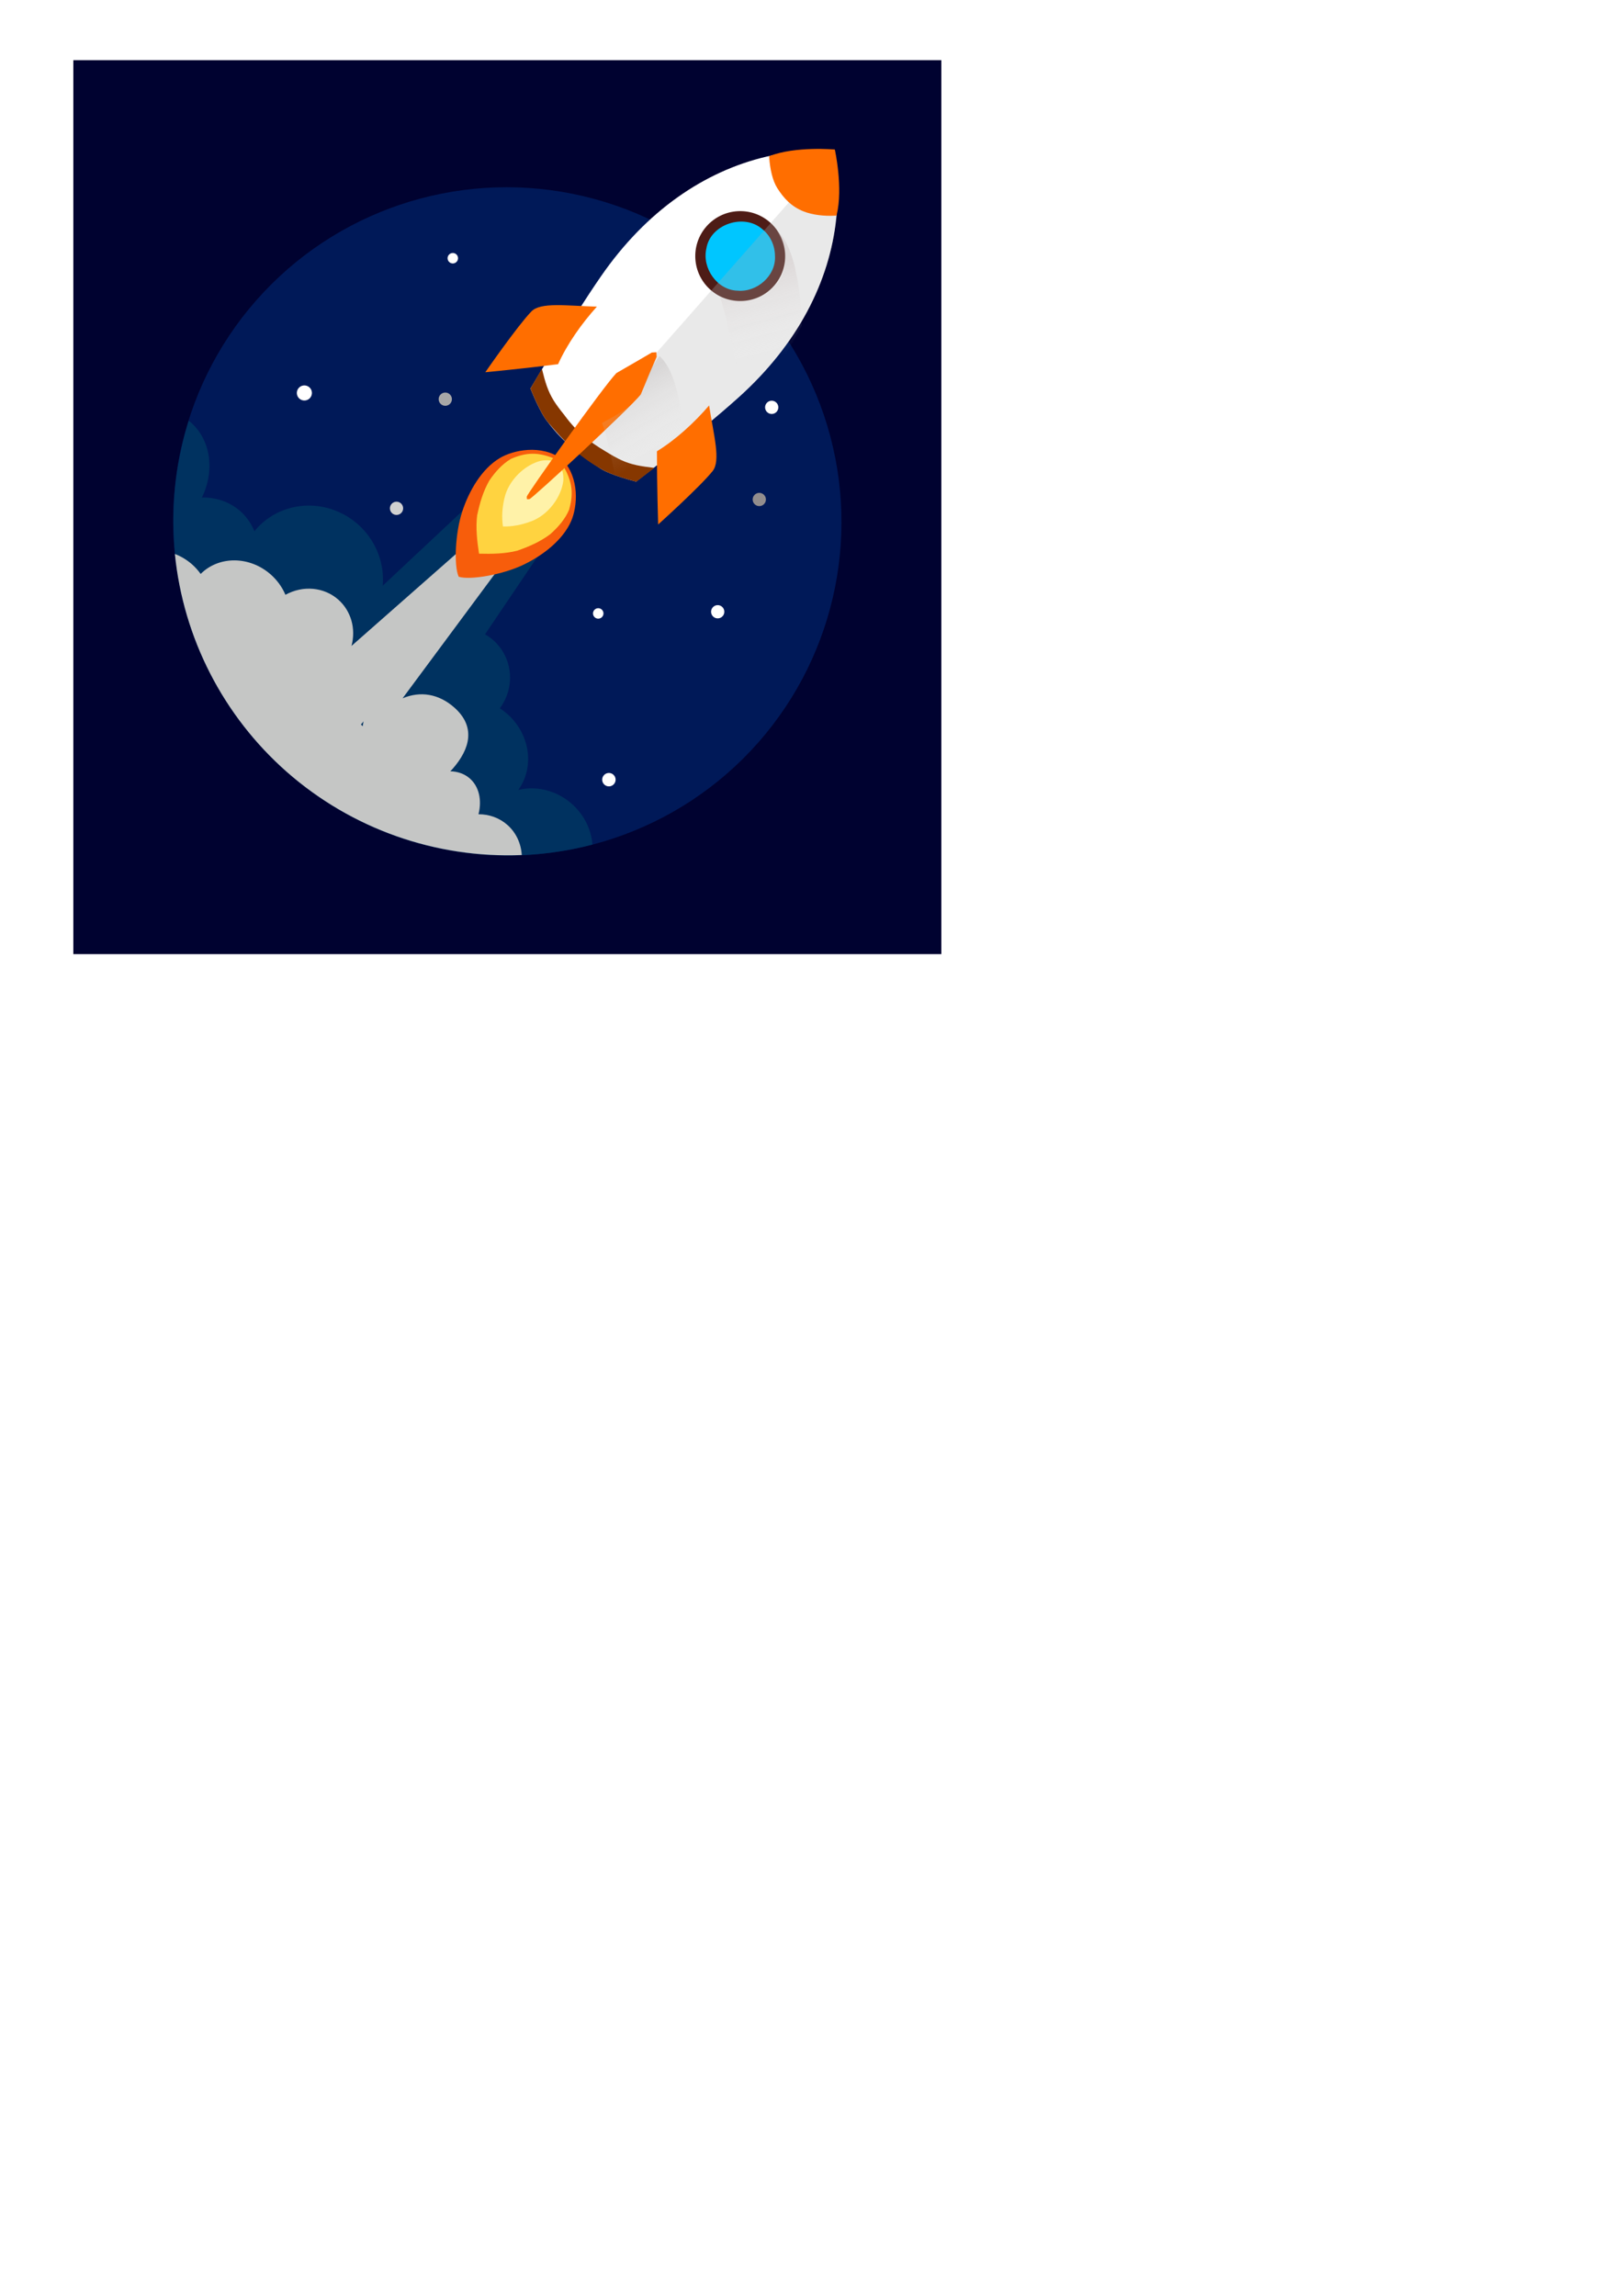 <?xml version="1.0" encoding="UTF-8" standalone="no"?>
<!-- Created with Inkscape (http://www.inkscape.org/) -->

<svg
   width="210mm"
   height="297mm"
   viewBox="0 0 210 297"
   version="1.1"
   id="svg5"
   xml:space="preserve"
   inkscape:version="1.2.2 (732a01da63, 2022-12-09)"
   sodipodi:docname="spaceship.svg"
   xmlns:inkscape="http://www.inkscape.org/namespaces/inkscape"
   xmlns:sodipodi="http://sodipodi.sourceforge.net/DTD/sodipodi-0.dtd"
   xmlns:xlink="http://www.w3.org/1999/xlink"
   xmlns="http://www.w3.org/2000/svg"
   xmlns:svg="http://www.w3.org/2000/svg"><sodipodi:namedview
     id="namedview7"
     pagecolor="#ffffff"
     bordercolor="#666666"
     borderopacity="1.0"
     inkscape:showpageshadow="2"
     inkscape:pageopacity="0.0"
     inkscape:pagecheckerboard="0"
     inkscape:deskcolor="#d1d1d1"
     inkscape:document-units="mm"
     showgrid="false"
     showguides="true"
     inkscape:zoom="0.71381226"
     inkscape:cx="236.05647"
     inkscape:cy="422.37997"
     inkscape:window-width="1920"
     inkscape:window-height="1058"
     inkscape:window-x="-8"
     inkscape:window-y="-8"
     inkscape:window-maximized="1"
     inkscape:current-layer="g2011" /><defs
     id="defs2"><linearGradient
       inkscape:collect="always"
       id="linearGradient17663"><stop
         style="stop-color:#a49c9c;stop-opacity:1;"
         offset="0"
         id="stop17659" /><stop
         style="stop-color:#ffffff;stop-opacity:0;"
         offset="1"
         id="stop17661" /></linearGradient><linearGradient
       inkscape:collect="always"
       id="linearGradient17560"><stop
         style="stop-color:#baa8a8;stop-opacity:1;"
         offset="0"
         id="stop17556" /><stop
         style="stop-color:#ffffff;stop-opacity:0;"
         offset="1"
         id="stop17558" /></linearGradient><inkscape:path-effect
       effect="mirror_symmetry"
       start_point="101.098,34.874"
       end_point="101.098,86.309"
       center_point="101.098,60.592"
       id="path-effect10069"
       is_visible="true"
       lpeversion="1.2"
       lpesatellites=""
       mode="free"
       discard_orig_path="false"
       fuse_paths="false"
       oposite_fuse="false"
       split_items="false"
       split_open="false"
       link_styles="false" /><inkscape:path-effect
       effect="mirror_symmetry"
       start_point="101.112,34.862"
       end_point="101.112,108.503"
       center_point="101.112,71.683"
       id="path-effect1986"
       is_visible="true"
       lpeversion="1.2"
       lpesatellites=""
       mode="free"
       discard_orig_path="false"
       fuse_paths="false"
       oposite_fuse="false"
       split_items="false"
       split_open="false"
       link_styles="false" /><inkscape:path-effect
       effect="mirror_symmetry"
       start_point="101.001,34.928"
       end_point="101.001,86.309"
       center_point="101.001,60.618"
       id="path-effect1100"
       is_visible="true"
       lpeversion="1.2"
       lpesatellites=""
       mode="free"
       discard_orig_path="false"
       fuse_paths="false"
       oposite_fuse="false"
       split_items="false"
       split_open="false"
       link_styles="false" /><filter
       inkscape:collect="always"
       style="color-interpolation-filters:sRGB"
       id="filter17374"
       x="-0.266"
       y="-0.266"
       width="1.532"
       height="1.532"><feGaussianBlur
         inkscape:collect="always"
         stdDeviation="0.19"
         id="feGaussianBlur17376" /></filter><filter
       inkscape:collect="always"
       style="color-interpolation-filters:sRGB"
       id="filter17396"
       x="-0.356"
       y="-0.356"
       width="1.712"
       height="1.712"><feGaussianBlur
         inkscape:collect="always"
         stdDeviation="0.254"
         id="feGaussianBlur17394" /></filter><filter
       inkscape:collect="always"
       style="color-interpolation-filters:sRGB"
       id="filter17492"
       x="-0.077"
       y="-0.048"
       width="1.155"
       height="1.097"><feGaussianBlur
         inkscape:collect="always"
         stdDeviation="0.403"
         id="feGaussianBlur17494" /></filter><linearGradient
       inkscape:collect="always"
       xlink:href="#linearGradient17560"
       id="linearGradient17562"
       x1="103.229"
       y1="53.561"
       x2="112.959"
       y2="60.14"
       gradientUnits="userSpaceOnUse" /><linearGradient
       inkscape:collect="always"
       xlink:href="#linearGradient17663"
       id="linearGradient17653"
       gradientUnits="userSpaceOnUse"
       x1="100.728"
       y1="54.765"
       x2="110.179"
       y2="58.009"
       gradientTransform="translate(-0.649,22.332)" /><filter
       inkscape:collect="always"
       style="color-interpolation-filters:sRGB"
       id="filter17657"
       x="-0.076"
       y="-0.047"
       width="1.153"
       height="1.095"><feGaussianBlur
         inkscape:collect="always"
         stdDeviation="0.398"
         id="feGaussianBlur17655" /></filter></defs><g
     inkscape:label="Layer 1"
     inkscape:groupmode="layer"
     id="layer1"><g
       id="g2011"
       inkscape:label="Spaceship"><rect
         style="display:inline;opacity:1;fill:#000230;fill-opacity:1;stroke:none;stroke-width:0.4;stroke-linecap:round;stroke-linejoin:round;stroke-dashoffset:5.216;stroke-opacity:1"
         id="rect10076"
         width="112.311"
         height="115.647"
         x="9.488"
         y="7.784" /><ellipse
         style="opacity:1;fill:#001958;fill-opacity:1;stroke:none;stroke-width:0.4;stroke-linecap:round;stroke-linejoin:round;stroke-dashoffset:5.216;stroke-opacity:1"
         id="path11588"
         cx="93.838"
         cy="7.236"
         rx="43.275"
         ry="43.182"
         transform="rotate(41.366)" /><path
         id="path11593"
         style="opacity:1;fill:#003260;fill-opacity:1;stroke:none;stroke-width:0.4;stroke-linecap:round;stroke-linejoin:round;stroke-dashoffset:5.216;stroke-opacity:1"
         d="M 70.445,70.686 62.386,63.712 49.519,75.773 a 9.443,9.174 41.366 0 0 -3.227,-7.96 9.443,9.174 41.366 0 0 -13.15,0.645 9.443,9.174 41.366 0 0 -0.222,0.273 7.903,9.174 41.366 0 0 -1.848,-2.62 7.903,9.174 41.366 0 0 -4.944,-1.751 7.903,9.174 41.366 0 0 -1.45,-9.728 7.903,9.174 41.366 0 0 -0.261,-0.194 43.275,43.182 41.366 0 0 12.688,45.417 43.275,43.182 41.366 0 0 39.549,9.404 7.608,7.077 41.366 0 0 -2.671,-5.273 7.608,7.077 41.366 0 0 -6.923,-1.792 7.608,7.077 41.366 0 0 -1.429,-9.841 7.608,7.077 41.366 0 0 -0.959,-0.722 6.494,6.618 41.366 0 0 -0.854,-8.82 6.494,6.618 41.366 0 0 -1.059,-0.751 z" /><path
         id="path10574"
         style="display:inline;opacity:1;fill:#c5c6c5;fill-opacity:1;stroke:none;stroke-width:0.4;stroke-linecap:round;stroke-linejoin:round;stroke-dashoffset:5.216;stroke-opacity:1"
         d="M 60.509,70.332 45.479,83.563 c 0.599,-2.232 -0.06,-4.541 -1.713,-5.997 -1.845,-1.624 -4.563,-1.87 -6.834,-0.619 -0.424,-1 -1.079,-1.904 -1.908,-2.634 -2.727,-2.399 -6.7,-2.428 -9.059,-0.065 -0.328,-0.46 -0.71,-0.882 -1.136,-1.257 -0.654,-0.569 -1.401,-1.019 -2.201,-1.326 1.09,10.881 6.263,20.953 14.478,28.188 8.377,7.366 19.269,11.221 30.404,10.758 -0.091,-1.531 -0.759,-2.926 -1.868,-3.903 -1.015,-0.892 -2.332,-1.377 -3.728,-1.371 0.468,-1.866 0.05,-3.595 -1.117,-4.624 -0.669,-0.589 -1.547,-0.913 -2.532,-0.936 0.099,-0.097 0.195,-0.197 0.287,-0.301 2.3,-2.612 3.02,-5.489 0.217,-7.958 -1.997,-1.756 -4.366,-2.154 -6.678,-1.181 L 64.281,73.9 Z M 47.032,93.326 c -0.041,0.203 -0.072,0.409 -0.093,0.617 l -0.238,-0.209 z"
         sodipodi:nodetypes="ccccccccccccccccccccccc" /><path
         id="path495"
         style="opacity:1;fill:#ffffff;fill-opacity:1;stroke:none;stroke-width:0.4;stroke-linecap:round;stroke-linejoin:round;stroke-dashoffset:5.216;stroke-opacity:1"
         d="m 99.152,20.268 c -7.994,1.883 -15.531,6.997 -21.395,15.481 -3.996,5.782 -9.118,14.514 -9.118,14.514 0,0 1.225,3.154 2.247,4.35 2.022,2.677 4.259,4.344 6.824,6.009 1.316,0.862 4.599,1.679 4.599,1.679 0,0 8.014,-6.185 13.244,-10.881 7.675,-6.891 11.794,-15.014 12.65,-23.182 0.502,-4.786 -0.21,-8.767 -0.259,-8.831 -0.048,-0.064 -4.109,-0.243 -8.793,0.861 z"
         sodipodi:nodetypes="ssccccsscs" /><ellipse
         style="opacity:1;fill:#4e1c16;fill-opacity:1;stroke-width:0.4;stroke-linecap:round;stroke-linejoin:round;stroke-dashoffset:5.216"
         id="path1177"
         cx="93.779"
         cy="-38.433"
         rx="5.82"
         ry="5.819"
         transform="rotate(41.366)" /><path
         id="ellipse1179"
         style="opacity:1;fill:#00c6ff;fill-opacity:1;stroke:none;stroke-width:0.4;stroke-linecap:round;stroke-linejoin:round;stroke-dashoffset:5.216;stroke-opacity:1"
         d="m 98.643,29.652 c -2.347,-2.094 -6.743,-0.666 -7.245,2.495 -0.59,2.526 1.382,5.395 4.047,5.458 2.502,0.222 4.994,-1.954 4.83,-4.524 -0.015,-1.305 -0.596,-2.619 -1.633,-3.43 z" /><path
         id="rect10442"
         style="opacity:0.28;fill:#b0b0b0;fill-opacity:1;stroke:none;stroke-width:0.4;stroke-linecap:round;stroke-linejoin:round;stroke-dashoffset:5.216;stroke-opacity:1"
         d="M 107.963,19.494 74.073,57.98 c 1.139,0.967 2.345,1.805 3.636,2.643 1.316,0.862 4.599,1.679 4.599,1.679 0,0 8.014,-6.185 13.244,-10.881 7.675,-6.891 11.794,-15.014 12.65,-23.182 0.475,-4.531 -0.132,-8.297 -0.239,-8.745 z" /><path
         style="opacity:1;fill:#ff6e00;fill-opacity:1;stroke:none;stroke-width:0.4;stroke-linecap:round;stroke-linejoin:round;stroke-dashoffset:5.216;stroke-opacity:1"
         d="m 91.752,52.454 c 0.608,3.933 1.534,7.145 0.446,8.498 -1.646,2.049 -7.04,6.9 -7.04,6.9 0,0 -0.16,-5.092 -0.159,-9.472 2.489,-1.533 4.843,-3.709 6.752,-5.927 z"
         id="path1998" /><path
         style="opacity:1;fill:#ff6e00;fill-opacity:1;stroke:none;stroke-width:0.4;stroke-linecap:round;stroke-linejoin:round;stroke-dashoffset:5.216;stroke-opacity:1"
         d="m 77.233,39.668 c -3.978,-0.105 -7.282,-0.618 -8.486,0.632 -1.824,1.892 -5.954,7.856 -5.954,7.856 0,0 5.071,-0.485 9.416,-1.041 1.205,-2.662 3.066,-5.273 5.025,-7.448 z"
         id="path1189" /><path
         style="opacity:1;fill:#f75d0b;fill-opacity:1;stroke:none;stroke-width:0.4;stroke-linecap:round;stroke-linejoin:round;stroke-dashoffset:5.216;stroke-opacity:1"
         d="m 59.806,66.185 c 0.892,-2.721 2.537,-5.546 4.873,-6.934 1.694,-1.006 5.332,-1.839 8.058,0.159 2.327,2.451 1.961,6.165 1.177,7.973 -1.081,2.492 -3.675,4.482 -6.262,5.711 -2.618,1.244 -6.793,1.982 -8.301,1.517 -0.652,-1.437 -0.448,-5.671 0.455,-8.426 z"
         id="path1944"
         sodipodi:nodetypes="sscsscs" /><path
         style="opacity:1;fill:#ffd340;fill-opacity:1;stroke:none;stroke-width:0.4;stroke-linecap:round;stroke-linejoin:round;stroke-dashoffset:5.216;stroke-opacity:1"
         d="m 66.135,59.351 c -1.163,0.676 -2.076,1.72 -2.825,2.823 -0.811,1.43 -1.225,2.88 -1.568,4.478 -0.211,1.576 -0.007,3.382 0.24,4.974 1.61,0.043 3.428,0.018 4.964,-0.391 1.541,-0.543 2.927,-1.137 4.243,-2.122 0.999,-0.883 1.919,-1.921 2.443,-3.16 0.69,-2.398 0.338,-3.961 -1.111,-6.295 -2.499,-1.143 -4.094,-1.293 -6.385,-0.306 z"
         id="path1946"
         sodipodi:nodetypes="ccccccccc" /><path
         style="opacity:1;fill:#fff2a8;fill-opacity:1;stroke:none;stroke-width:0.4;stroke-linecap:round;stroke-linejoin:round;stroke-dashoffset:5.216;stroke-opacity:1"
         d="m 65.262,64.484 c 0.503,-2.352 2.652,-4.36 4.695,-4.869 0.876,-0.158 1.515,-0.062 2.367,0.265 0.432,0.804 0.607,1.426 0.562,2.315 -0.246,2.091 -1.966,4.477 -4.236,5.273 -1.148,0.426 -2.322,0.668 -3.573,0.641 -0.185,-1.237 -0.093,-2.433 0.184,-3.625 z"
         id="path1948"
         sodipodi:nodetypes="ccccccc" /><path
         id="path1968"
         style="opacity:1;fill:#863700;fill-opacity:1;stroke:none;stroke-width:0.4;stroke-linecap:round;stroke-linejoin:round;stroke-dashoffset:5.216;stroke-opacity:1"
         d="m 70.885,54.613 c -1.022,-1.196 -2.247,-4.35 -2.247,-4.35 0,0 0.587,-1.033 1.479,-2.551 l -3.2e-5,3.6e-5 c 0.196,0.795 0.425,1.65 0.64,2.245 0.509,1.412 1.075,2.261 2.289,3.768 1.57,2.16 3.261,3.455 5.291,4.659 1.649,1.014 2.563,1.468 4.028,1.794 0.618,0.138 1.495,0.257 2.308,0.351 l 3e-5,-3.7e-5 c -1.393,1.077 -2.344,1.79 -2.344,1.79 0,0 -3.283,-0.816 -4.599,-1.679 -2.93,-1.664 -4.737,-3.538 -6.845,-6.028 z"
         sodipodi:nodetypes="ccccsccsccccc" /><path
         id="path1118"
         style="display:inline;opacity:1;fill:#ff6e00;fill-opacity:1;stroke:none;stroke-width:0.4;stroke-linecap:round;stroke-linejoin:round;stroke-dashoffset:5.216;stroke-opacity:1"
         d="m 108.019,19.344 c 0,0 -5.061,-0.46 -8.412,0.832 -0.029,0.011 -0.056,0.022 -0.084,0.033 -1.1e-4,0.052 5.9e-4,0.1 0.004,0.143 0.103,1.493 0.426,3.004 1.051,3.992 0.838,1.314 1.812,2.38 3.424,3.015 1.092,0.431 2.6,0.624 4.093,0.538 0.042,-0.003 0.091,-0.008 0.142,-0.015 0.007,-0.03 0.015,-0.058 0.022,-0.088 0.857,-3.488 -0.239,-8.45 -0.239,-8.45 z" /><path
         style="opacity:1;fill:#ff6e00;fill-opacity:1;stroke:none;stroke-width:0.4;stroke-linecap:round;stroke-linejoin:round;stroke-dashoffset:5.216;stroke-opacity:1"
         d="m 68.159,64.253 c 0.027,-0.364 9.945,-14.292 11.597,-15.991 2.609,-1.492 4.582,-2.658 4.582,-2.658 l 0.589,-0.036 0.038,0.589 c 0,0 -0.907,2.105 -2.057,4.882 -1.477,1.854 -14.038,13.454 -14.396,13.527 -0.087,0.018 -0.328,0.016 -0.328,0.016 0,0 -0.033,-0.238 -0.026,-0.327 z"
         id="path1929"
         sodipodi:nodetypes="scccccscs" /><circle
         style="opacity:1;mix-blend-mode:normal;fill:#ffffff;fill-opacity:1;stroke:none;stroke-width:0.351;stroke-linecap:round;stroke-linejoin:round;stroke-dashoffset:5.216;stroke-opacity:1;filter:url(#filter17374)"
         id="path14643"
         cx="70.356"
         cy="103.901"
         r="0.857"
         transform="matrix(0.856,0.753,-0.753,0.856,57.396,-91.081)" /><circle
         style="opacity:1;fill:#ffffff;fill-opacity:1;stroke:none;stroke-width:0.506;stroke-linecap:round;stroke-linejoin:round;stroke-dashoffset:5.216;stroke-opacity:1;filter:url(#filter17374)"
         id="circle17378"
         cx="73.286"
         cy="78.079"
         r="0.857"
         transform="matrix(0.593,0.522,-0.522,0.593,55.888,-51.15)" /><circle
         style="opacity:1;fill:#d0d0d0;fill-opacity:1;stroke:none;stroke-width:0.4;stroke-linecap:round;stroke-linejoin:round;stroke-dashoffset:5.216;stroke-opacity:1;filter:url(#filter17374)"
         id="circle17380"
         cx="89.224"
         cy="107.176"
         r="0.857"
         transform="rotate(41.366,125.118,36.25)" /><circle
         style="opacity:1;fill:#ffffff;fill-opacity:1;stroke:none;stroke-width:0.506;stroke-linecap:round;stroke-linejoin:round;stroke-dashoffset:5.216;stroke-opacity:1;filter:url(#filter17374)"
         id="circle17382"
         cx="117.765"
         cy="100.133"
         r="0.857"
         transform="matrix(0.593,0.522,-0.522,0.593,59.841,-41.494)" /><circle
         style="opacity:1;fill:#ffffff;fill-opacity:1;stroke:none;stroke-width:0.4;stroke-linecap:round;stroke-linejoin:round;stroke-dashoffset:5.216;stroke-opacity:1;filter:url(#filter17374)"
         id="circle17384"
         cx="117.024"
         cy="65.291"
         r="0.857"
         transform="rotate(41.366,125.118,36.25)" /><circle
         style="opacity:1;fill:#ffffff;fill-opacity:1;stroke:none;stroke-width:0.395;stroke-linecap:round;stroke-linejoin:round;stroke-dashoffset:5.216;stroke-opacity:1;filter:url(#filter17396)"
         id="circle17386"
         cx="132.962"
         cy="115.33"
         r="0.857"
         transform="matrix(0.76,0.669,-0.669,0.76,54.89,-75.739)" /><circle
         style="opacity:1;fill:#ffffff;fill-opacity:1;stroke:none;stroke-width:0.4;stroke-linecap:round;stroke-linejoin:round;stroke-dashoffset:5.216;stroke-opacity:1;filter:url(#filter17374)"
         id="circle17388"
         cx="129.256"
         cy="89.755"
         r="0.857"
         transform="rotate(41.366,125.118,36.25)" /><circle
         style="opacity:1;mix-blend-mode:normal;fill:#a7a7a7;fill-opacity:1;stroke:none;stroke-width:0.4;stroke-linecap:round;stroke-linejoin:round;stroke-dashoffset:5.216;stroke-opacity:1;filter:url(#filter17374)"
         id="circle17390"
         cx="84.627"
         cy="92.41"
         r="0.857"
         transform="rotate(41.366,125.118,36.25)" /><circle
         style="opacity:1;fill:#928d8d;fill-opacity:1;stroke:none;stroke-width:0.4;stroke-linecap:round;stroke-linejoin:round;stroke-dashoffset:5.216;stroke-opacity:1;filter:url(#filter17374)"
         id="circle17392"
         cx="123.696"
         cy="75.299"
         r="0.857"
         transform="rotate(41.366,125.118,36.25)" /><path
         id="rect17489"
         style="opacity:0.51;fill:url(#linearGradient17562);fill-opacity:1;stroke-width:0.4;stroke-linecap:round;stroke-linejoin:round;stroke-dashoffset:5.216;filter:url(#filter17492)"
         d="m 102.386,47.671 c 4.253,-0.011 10.58,7.135 10.58,7.135 3.064,13.914 1.514,9.118 1.436,12.889 0,0 -9.561,-7.599 -11.878,-8.711 5.467,-1.992 6.394,-9.136 -0.139,-11.314 z"
         sodipodi:nodetypes="ccccc"
         transform="rotate(41.366,125.118,36.25)" /><path
         id="path17651"
         style="opacity:0.51;fill:url(#linearGradient17653);fill-opacity:1;stroke-width:0.4;stroke-linecap:round;stroke-linejoin:round;stroke-dashoffset:5.216;filter:url(#filter17657)"
         d="m 101.738,69.911 c 4.253,-0.011 10.58,7.228 10.58,7.228 3.064,13.914 1.514,9.118 1.436,12.889 0,0 -9.561,-7.599 -11.878,-8.711 2.965,-7.738 0.278,-5.893 -0.139,-11.406 z"
         sodipodi:nodetypes="ccccc"
         transform="rotate(41.366,125.118,36.25)" /></g></g></svg>

